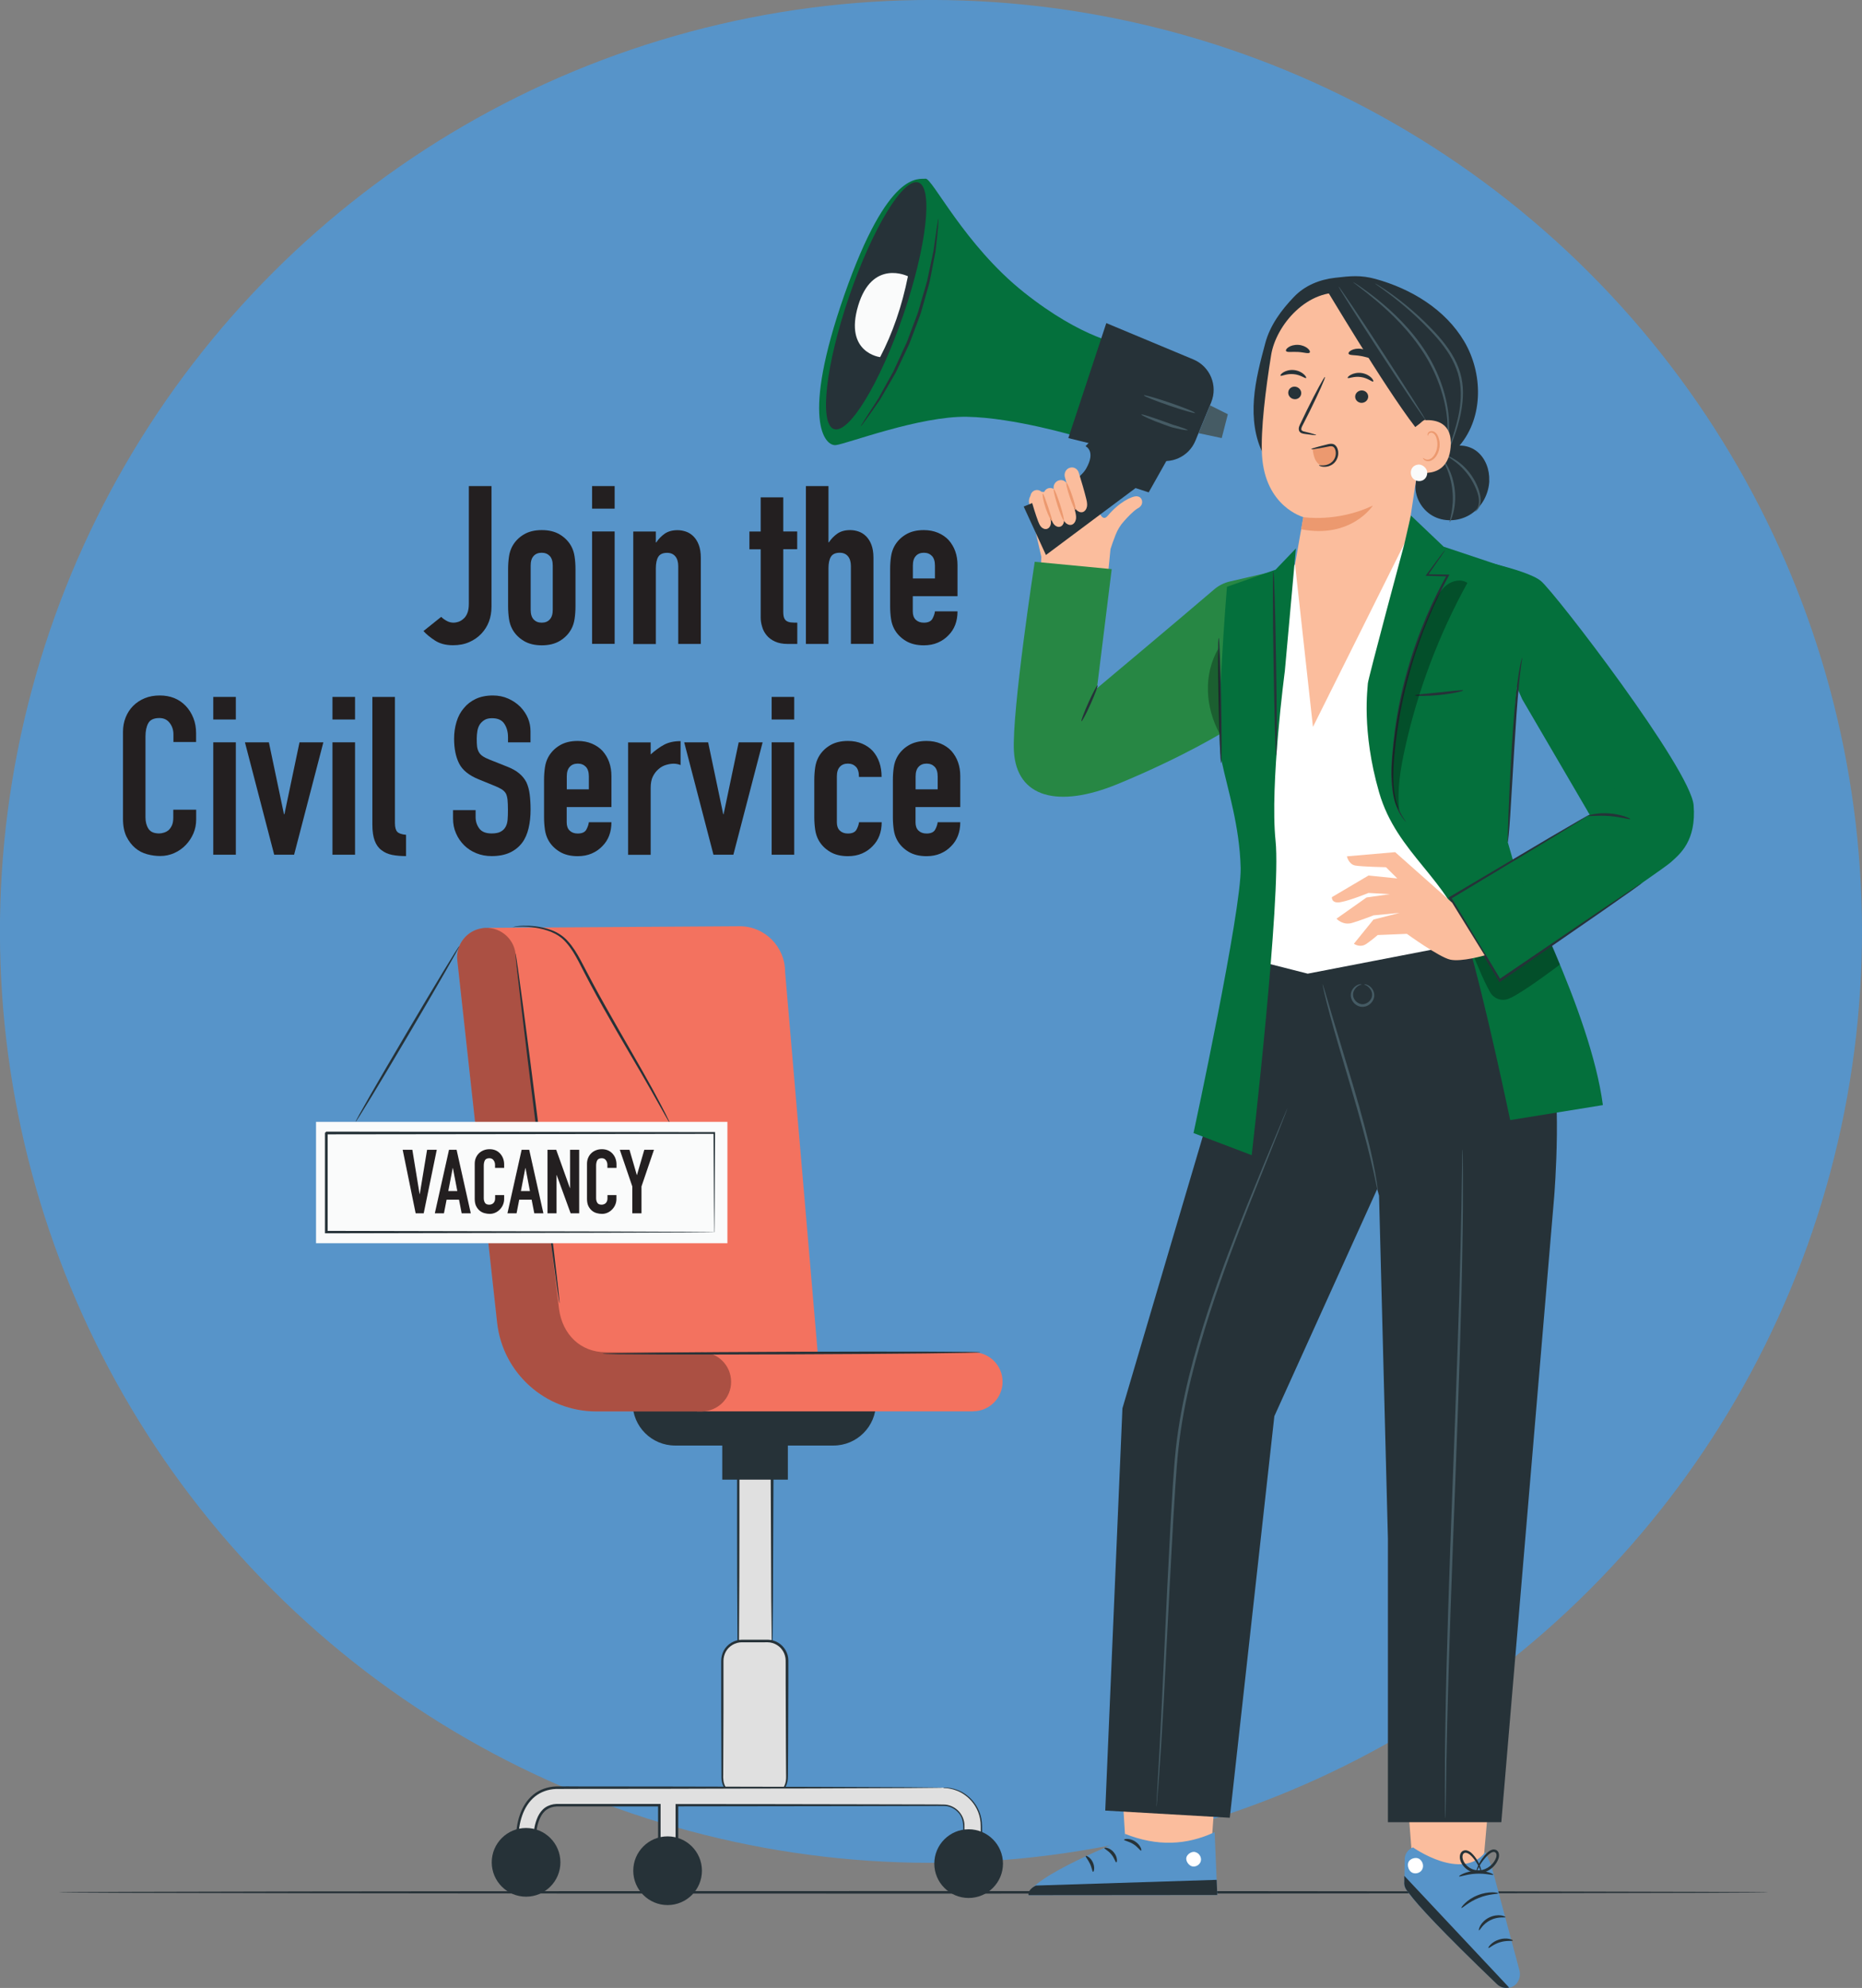 <?xml version="1.0" encoding="UTF-8"?>
<svg id="Layer_2" data-name="Layer 2" xmlns="http://www.w3.org/2000/svg" viewBox="0 0 231.02 246.54">
  <rect x="0" y="0" width="231.02" height="246.54" fill="#808080" stroke="none"/>
  <defs>
    <style>
      .cls-1 {
        opacity: .3;
      }

      .cls-2, .cls-3, .cls-4, .cls-5, .cls-6, .cls-7, .cls-8, .cls-9, .cls-10, .cls-11, .cls-12, .cls-13, .cls-14 {
        stroke-width: 0px;
      }

      .cls-3 {
        fill: #455b64;
      }

      .cls-4 {
        fill: #263238;
      }

      .cls-5 {
        fill: #278744;
      }

      .cls-6 {
        fill: #5794c9;
      }

      .cls-7 {
        fill: #231f20;
      }

      .cls-8 {
        fill: #e0e0e0;
      }

      .cls-9 {
        fill: #fbbd9d;
      }

      .cls-10 {
        fill: #f3725f;
      }

      .cls-11 {
        fill: #fff;
      }

      .cls-12 {
        fill: #ec996f;
      }

      .cls-13 {
        fill: #fafbfb;
      }

      .cls-14 {
        fill: #04703c;
      }
    </style>
  </defs>
  <g id="Layer_1-2" data-name="Layer 1">
    <circle class="cls-6" cx="115.51" cy="115.51" r="115.51" transform="translate(-47.85 115.51) rotate(-45)"/>
    <path class="cls-4" d="m219.42,234.68c0,.09-47.49.16-106.07.16s-106.08-.07-106.08-.16,47.48-.16,106.08-.16,106.07.07,106.07.16Z"/>
    <g>
      <g>
        <rect class="cls-8" x="91.58" y="182.62" width="4.2" height="22.12"/>
        <path class="cls-4" d="m95.78,204.74s-.01-.16-.02-.46c0-.32-.01-.74-.02-1.27-.01-1.13-.03-2.72-.05-4.68-.02-3.98-.04-9.48-.07-15.71l.16.16c-1.35,0-2.76,0-4.2,0,.32-.32.09-.08.16-.15h0v.86c0,.29,0,.58,0,.86,0,.57,0,1.14,0,1.7,0,1.12,0,2.22,0,3.3,0,2.15-.01,4.19-.01,6.08-.02,3.77-.04,6.97-.05,9.31l-.09-.09c1.3.02,2.34.04,3.08.05.34,0,.61.02.83.02.19,0,.29.01.3.02,0,0-.08.01-.26.02-.21,0-.47.01-.81.02-.75.01-1.8.03-3.13.05h-.09s0-.09,0-.09c-.01-2.34-.03-5.54-.05-9.31,0-1.9,0-3.94-.01-6.08,0-1.07,0-2.18,0-3.3,0-.56,0-1.13,0-1.7,0-.29,0-.57,0-.86v-.43s0-.22,0-.22v-.19h0v-.02c.07-.07-.16.15.16-.17,1.44,0,2.85,0,4.2,0h.16s0,.16,0,.16c-.03,6.28-.05,11.82-.07,15.83-.02,1.95-.03,3.52-.05,4.64,0,.52-.02.93-.02,1.24,0,.28-.01.42-.02.42Z"/>
      </g>
      <path class="cls-4" d="m103.4,179.27h-19.64c-2.91,0-5.27-2.36-5.27-5.27h30.19c0,2.91-2.36,5.27-5.27,5.27Z"/>
      <path class="cls-10" d="m120.73,175.03h-34.25v-7.33h34.25c2.02,0,3.66,1.64,3.66,3.66h0c0,2.02-1.64,3.66-3.66,3.66Z"/>
      <path class="cls-10" d="m59.87,115.11c-1.96.26-3.35,2.04-3.13,4l4.94,44.93c.7,6.26,6,11,12.3,11h13.06c2.03,0,3.67-1.64,3.67-3.67h0c0-2.03-1.64-3.67-3.67-3.67h-11.09c-3.15,0-5.82-2.34-6.24-5.46l-5.75-43.99c-.26-2-2.1-3.41-4.1-3.14h0Z"/>
      <path class="cls-10" d="m101.48,168.07l-37.23.52-3.63-53.52,31.16-.2c3.11,0,5.63,2.54,5.63,5.68l4.07,47.51Z"/>
      <g class="cls-1">
        <path class="cls-2" d="m59.87,115.11c-1.96.26-3.35,2.04-3.13,4l4.94,44.93c.7,6.26,6,11,12.3,11h13.06c2.03,0,3.67-1.64,3.67-3.67h0c0-2.03-1.64-3.67-3.67-3.67h-11.89c-3.15,0-5.37-2.23-5.79-5.36l-5.4-44.1c-.26-2-2.1-3.41-4.1-3.14h0Z"/>
      </g>
      <rect class="cls-4" x="89.61" y="179.27" width="8.14" height="4.23"/>
      <g>
        <rect class="cls-8" x="89.61" y="203.5" width="8.03" height="19.39" rx="2.43" ry="2.43"/>
        <path class="cls-4" d="m95.2,222.89s.18-.01.5-.09c.32-.08.8-.26,1.22-.73.21-.23.4-.53.51-.89.12-.36.11-.77.1-1.23,0-.92-.01-1.95-.02-3.09,0-2.3-.02-5.03-.03-8.05,0-.76,0-1.53,0-2.33,0-.4.02-.79-.09-1.15-.1-.37-.3-.7-.56-.98-.27-.27-.61-.48-.99-.59-.37-.12-.78-.09-1.21-.09-.85,0-1.71,0-2.59,0-.82,0-1.61.47-1.99,1.17-.19.35-.29.74-.29,1.14,0,.42,0,.83,0,1.25,0,1.65,0,3.24,0,4.75-.01,3.02-.02,5.75-.03,8.05-.03.58.02,1.09.27,1.54.23.44.59.77.98.98.39.21.8.28,1.18.28.39,0,.74,0,1.07.01.62.01,1.11.02,1.48.03.34.01.51.02.51.03s-.18.02-.51.03c-.37,0-.86.02-1.48.03-.32,0-.68,0-1.07.01-.39.02-.84-.05-1.27-.27-.42-.21-.81-.57-1.07-1.04-.13-.24-.22-.5-.27-.78-.05-.28-.04-.57-.04-.85,0-2.3-.02-5.03-.03-8.05,0-1.52,0-3.11,0-4.75,0-.41,0-.83,0-1.25,0-.44.11-.9.32-1.29.43-.8,1.33-1.34,2.27-1.34.87,0,1.74,0,2.59,0,.41,0,.87-.03,1.3.11.43.13.82.37,1.12.68.3.32.53.7.64,1.12.12.42.09.85.09,1.23,0,.79,0,1.57,0,2.33-.01,3.02-.02,5.75-.03,8.05,0,1.14-.02,2.18-.02,3.09,0,.45,0,.9-.14,1.28-.13.38-.34.69-.57.93-.46.48-.97.64-1.3.71-.34.06-.52.02-.52.02Z"/>
      </g>
      <g>
        <path class="cls-8" d="m117.05,221.69h-47.78c-1.4,0-2.56.47-3.44,1.39-1.77,1.85-1.66,4.89-1.66,5.02l2.17-.09c-.02-.62.12-2.45,1.06-3.42.46-.48,1.07-.71,1.86-.71h12.53v5.55h2.18v-5.55h33.06c1.4,0,2.54,1.14,2.54,2.54v1.64h2.18v-1.64c0-2.6-2.11-4.71-4.71-4.71Z"/>
        <path class="cls-4" d="m117.05,221.69s.2-.02.6.02c.39.04.98.16,1.67.51.67.37,1.45,1,1.98,2.01.26.5.46,1.09.52,1.75.05.66.02,1.33.03,2.06v.08s-.08,0-.08,0c-.68,0-1.41,0-2.18,0h-.08s0-.09,0-.09c-.06-1.06.25-2.36-.64-3.27-.4-.44-.98-.75-1.61-.79-.64-.02-1.33,0-2.01,0-2.77,0-5.81.01-9.08.02-6.55,0-14.04.02-22.17.03l.15-.15c0,1.75,0,3.63,0,5.55v.16s-.16,0-.16,0c-.68,0-1.43,0-2.18,0h-.16s0-.16,0-.16c0-1.76,0-3.64,0-5.55l.16.16c-2.27,0-4.68,0-7.12,0-1.89,0-3.77,0-5.62,0-.44.02-.87.14-1.23.39-.36.24-.62.6-.81,1-.38.79-.53,1.71-.52,2.58v.16s-.15,0-.15,0c-.73.03-1.45.06-2.17.09h-.16s0-.15,0-.15c-.01-1.04.13-2.06.47-3.03.33-.96.88-1.87,1.68-2.51.79-.65,1.8-.97,2.78-1.01.98-.02,1.92,0,2.87,0,3.78,0,7.4,0,10.83.01,6.86.01,12.97.03,18.07.04,5.09.02,9.16.04,11.98.05,1.39.01,2.48.02,3.22.03.36,0,.63.01.83.01.19,0,.28.01.28.01,0,0-.1,0-.28.01-.2,0-.48,0-.83.01-.75,0-1.83.02-3.22.03-2.82.01-6.89.03-11.98.05-5.1,0-11.21.02-18.07.04-3.43,0-7.06,0-10.83.01-.94,0-1.91,0-2.86.01-.94.04-1.87.35-2.61.95-.74.6-1.26,1.45-1.58,2.37-.32.92-.46,1.93-.45,2.91l-.16-.15c.72-.03,1.44-.06,2.17-.09l-.15.16c0-.93.15-1.86.55-2.73.21-.43.5-.84.91-1.12.41-.28.91-.42,1.39-.44,1.86,0,3.74,0,5.64,0,2.44,0,4.85,0,7.12,0h.16v.16c0,1.91,0,3.8,0,5.55l-.16-.16c.75,0,1.5,0,2.18,0l-.16.16c0-1.92,0-3.8,0-5.55v-.15s.15,0,.15,0c8.13,0,15.62.02,22.17.03,3.27,0,6.31.01,9.08.02.7,0,1.36,0,2.03.02.68.05,1.31.39,1.74.87.43.48.67,1.1.67,1.71,0,.58,0,1.15,0,1.7l-.09-.09c.77,0,1.5,0,2.18,0l-.08.08c0-.72.03-1.42-.01-2.05-.05-.63-.23-1.21-.48-1.7-.5-.99-1.26-1.62-1.91-1.99-.67-.36-1.25-.49-1.63-.54-.39-.05-.59-.05-.59-.06Z"/>
      </g>
      <path class="cls-4" d="m87.09,232c0,2.35-1.91,4.26-4.26,4.26s-4.26-1.91-4.26-4.26,1.91-4.26,4.26-4.26,4.26,1.91,4.26,4.26Z"/>
      <path class="cls-4" d="m69.53,230.96c0,2.35-1.91,4.26-4.26,4.26s-4.26-1.91-4.26-4.26,1.91-4.26,4.26-4.26,4.26,1.91,4.26,4.26Z"/>
      <path class="cls-4" d="m124.44,231.12c0,2.35-1.91,4.26-4.26,4.26s-4.26-1.91-4.26-4.26,1.91-4.26,4.26-4.26,4.26,1.91,4.26,4.26Z"/>
      <path class="cls-4" d="m121.65,167.71c0,.09-10.5.2-23.44.25-12.95.05-23.45.02-23.45-.07,0-.09,10.49-.2,23.45-.25,12.95-.05,23.44-.02,23.44.07Z"/>
      <path class="cls-4" d="m69.42,161.62c-.09.01-1.38-9.69-2.89-21.67-1.51-11.98-2.66-21.7-2.57-21.71.09-.01,1.38,9.69,2.89,21.67,1.51,11.98,2.66,21.7,2.57,21.71Z"/>
      <path class="cls-4" d="m63.58,115s.11-.04.33-.09c.22-.04.55-.09.97-.1.84-.02,2.09.02,3.54.54.71.26,1.47.72,2.06,1.4.61.67,1.11,1.49,1.58,2.37.92,1.77,1.94,3.69,3.07,5.69,2.25,4,4.37,7.58,5.81,10.22.72,1.32,1.28,2.4,1.66,3.15.17.35.31.64.42.87.09.2.14.31.13.31s-.07-.09-.19-.28c-.13-.22-.28-.5-.48-.84-.44-.77-1.03-1.82-1.75-3.1-1.48-2.62-3.63-6.17-5.89-10.18-1.13-2-2.15-3.94-3.05-5.71-.46-.87-.94-1.68-1.52-2.33-.56-.67-1.26-1.09-1.94-1.37-1.39-.53-2.62-.61-3.45-.63-.84,0-1.29.09-1.3.06Z"/>
      <path class="cls-4" d="m56.99,117.33c.08.04-2.74,4.96-6.3,10.98-3.55,6.02-6.5,10.86-6.57,10.82-.08-.04,2.74-4.96,6.3-10.98,3.55-6.02,6.49-10.86,6.57-10.82Z"/>
      <g>
        <rect class="cls-13" x="39.21" y="139.13" width="51.04" height="15.05"/>
        <path class="cls-4" d="m88.6,152.81s0-.08,0-.22c0-.15,0-.36,0-.63,0-.56-.01-1.37-.02-2.41-.01-2.11-.03-5.17-.05-9.03l.1.1c-10.88.01-28.41.04-48.14.06.07-.07-.16.16.16-.16h0v1.57c0,.52,0,1.05,0,1.57,0,1.04,0,2.07,0,3.1,0,2.05,0,4.07,0,6.05l-.16-.16c13.72.03,25.73.05,34.33.07,4.3.02,7.74.03,10.12.04,1.18,0,2.1.02,2.73.02.3,0,.54,0,.71.01.16,0,.25.01.25.01,0,0-.07,0-.23.01-.17,0-.4,0-.69.01-.63,0-1.53.01-2.7.02-2.38.01-5.81.03-10.09.04-8.63.02-20.68.04-34.44.07h-.16s0-.16,0-.16c0-1.98,0-4,0-6.05,0-1.03,0-2.06,0-3.1,0-.52,0-1.04,0-1.57v-.79s0-.39,0-.39v-.37h0v-.02h0c.32-.32.09-.09.16-.16,19.73.03,37.26.05,48.14.06h.1s0,.1,0,.1c-.02,3.89-.04,6.97-.05,9.09-.01,1.03-.02,1.84-.02,2.39,0,.26,0,.46-.01.61,0,.14,0,.2,0,.2Z"/>
        <g>
          <path class="cls-7" d="m54.19,142.59l-1.62,7.88h-1l-1.61-7.88h1.2l.9,5.5h.02l.91-5.5h1.2Z"/>
          <path class="cls-7" d="m53.95,150.47l1.76-7.88h.94l1.76,7.88h-1.13l-.33-1.69h-1.54l-.33,1.69h-1.13Zm2.79-2.76l-.55-2.86h-.02l-.55,2.86h1.13Z"/>
          <path class="cls-7" d="m62.55,148.22v.49c0,.24-.05.47-.14.69-.09.22-.22.41-.38.58-.16.17-.35.31-.57.41-.22.1-.45.15-.7.15-.21,0-.43-.03-.65-.09s-.42-.16-.6-.31c-.18-.15-.32-.34-.44-.57-.11-.23-.17-.53-.17-.89v-4.34c0-.26.04-.5.13-.72s.21-.41.38-.58c.16-.16.36-.29.58-.38s.47-.14.75-.14c.53,0,.96.17,1.29.52.16.17.29.37.38.6.09.23.14.49.14.76v.44h-1.13v-.38c0-.22-.06-.41-.19-.58s-.3-.24-.51-.24c-.28,0-.47.09-.56.26-.09.17-.14.39-.14.66v4.03c0,.23.05.42.15.58s.28.23.54.23c.07,0,.15-.01.24-.04s.17-.07.24-.13c.07-.06.12-.14.17-.24s.07-.23.07-.39v-.39h1.13Z"/>
          <path class="cls-7" d="m62.96,150.47l1.76-7.88h.94l1.76,7.88h-1.13l-.33-1.69h-1.54l-.33,1.69h-1.13Zm2.79-2.76l-.55-2.86h-.02l-.55,2.86h1.13Z"/>
          <path class="cls-7" d="m67.93,150.47v-7.88h1.08l1.7,4.75h.02v-4.75h1.13v7.88h-1.06l-1.73-4.74h-.02v4.74h-1.13Z"/>
          <path class="cls-7" d="m76.48,148.22v.49c0,.24-.05.47-.14.69-.09.22-.22.41-.38.58-.16.17-.35.31-.57.41-.22.1-.45.15-.7.15-.21,0-.43-.03-.65-.09-.22-.06-.42-.16-.6-.31s-.32-.34-.44-.57c-.11-.23-.17-.53-.17-.89v-4.34c0-.26.04-.5.13-.72.09-.22.21-.41.38-.58s.36-.29.58-.38.47-.14.75-.14c.53,0,.96.17,1.3.52.16.17.29.37.38.6.09.23.14.49.14.76v.44h-1.13v-.38c0-.22-.06-.41-.19-.58s-.29-.24-.51-.24c-.28,0-.47.09-.56.26-.09.17-.14.39-.14.66v4.03c0,.23.05.42.15.58s.28.23.54.23c.07,0,.15-.01.24-.04s.17-.07.24-.13c.07-.06.12-.14.17-.24s.07-.23.07-.39v-.39h1.13Z"/>
          <path class="cls-7" d="m78.45,150.47v-3.33l-1.55-4.55h1.2l.91,3.13h.02l.91-3.13h1.2l-1.55,4.55v3.33h-1.13Z"/>
        </g>
      </g>
    </g>
    <g>
      <g>
        <path class="cls-3" d="m148.95,49.17c-.04.09-1.35-.32-2.93-.92-1.58-.6-2.84-1.17-2.8-1.26.04-.09,1.35.32,2.93.92,1.58.6,2.84,1.17,2.8,1.26Z"/>
        <path class="cls-9" d="m141.1,61.55c-.64-.07-2.27.75-3.64,2.39-.02.03-.05.05-.07.07-.97,1.1-1.58-2.27-1.65-3.52-.04-.81-.87-1.36-1.68-1.12l-4.28,1.65-1.21-.04c-.63.18-1.01.79-.89,1.41l1.52,6.68-.08,1.79,8.22,1.7.44-4.46c.16-.51.37-1.11.64-1.79.24-.61.59-1.19,1.04-1.68.46-.52,1.09-1.18,1.61-1.53.05-.03.1-.06.14-.08.1-.05.18-.11.25-.19.45-.42.27-1.2-.35-1.27Z"/>
        <path class="cls-14" d="m139.3,42.72s-4.91-.61-12.28-6.48c-7.37-5.87-11.37-14.2-12.19-14.08-.82.12-4.6-1.22-10.06,14.38-5.46,15.6-2.43,18.82-1.06,18.66,1.37-.16,10.41-3.62,16.27-3.51,5.86.11,13.6,2.43,13.6,2.43l5.72-11.41Z"/>
        <path class="cls-4" d="m150.27,49.91l-1.35,3.27-.6,1.47c-.83,2.01-3.08,3.02-5.13,2.3l-10.64-2.62,4.71-14.26,10.81,4.51c2.07.87,3.06,3.25,2.2,5.32Z"/>
        <path class="cls-4" d="m146.08,54.74l-3.56,6.32-1.63-.53-11.12,8.3-2.76-6.01s6.47-2.47,7.74-4.69c1.27-2.22-.07-2.79-.07-2.79l3.13-3.28,8.27,2.67Z"/>
        <path class="cls-4" d="m105.35,36.77c-2.9,8.44-3.74,15.81-1.88,16.44,1.86.64,5.71-5.69,8.6-14.14,2.89-8.44,3.74-15.81,1.88-16.44-1.86-.64-5.71,5.69-8.6,14.14Z"/>
        <polygon class="cls-3" points="151.58 54.33 148.71 53.72 150.13 50.27 152.34 51.37 151.58 54.33"/>
        <path class="cls-3" d="m148.27,51.21c-.03.09-1.48-.32-3.23-.92-1.75-.6-3.14-1.16-3.11-1.26.03-.09,1.48.32,3.23.92,1.75.6,3.14,1.16,3.11,1.26Z"/>
        <path class="cls-3" d="m147.38,53.36s-.35,0-.89-.11c-.27-.06-.59-.13-.95-.22-.36-.09-.73-.24-1.13-.38-1.59-.56-2.83-1.15-2.8-1.24.04-.1,1.33.34,2.91.9.4.14.77.29,1.11.4.35.1.66.2.92.29.52.17.84.31.83.36Z"/>
        <path class="cls-13" d="m112.64,34.26s-4.42-2.2-6.17,3.66c-1.75,5.86,2.73,6.37,2.73,6.37,1.54-2.96,2.7-6.29,3.45-10.03Z"/>
        <path class="cls-4" d="m116.44,27.12s0,.39-.06,1.09c-.07.7-.16,1.72-.31,2.97-.12.62-.25,1.3-.39,2.03-.07.36-.15.74-.22,1.13-.04.19-.08.39-.12.59-.04.2-.11.4-.16.6-.23.8-.47,1.65-.71,2.52-.06.22-.13.44-.19.66-.06.22-.16.44-.23.66-.16.44-.33.89-.5,1.34-.17.45-.34.9-.5,1.34-.09.22-.16.44-.26.65-.1.21-.2.42-.29.62-.39.82-.76,1.62-1.12,2.37-.09.19-.17.38-.27.56-.1.18-.2.35-.3.52-.2.34-.39.68-.58,1-.37.64-.72,1.24-1.04,1.79-.71,1.04-1.31,1.87-1.72,2.44-.41.57-.65.88-.67.87-.02-.01.18-.35.56-.94.39-.61.94-1.46,1.62-2.51.3-.55.64-1.15.99-1.8.18-.32.36-.66.56-1,.1-.17.19-.35.29-.52.09-.18.17-.37.26-.56.35-.75.71-1.55,1.09-2.37.1-.21.19-.41.29-.62.1-.21.17-.43.25-.65.16-.44.33-.88.5-1.33.17-.45.33-.89.5-1.33.08-.22.17-.43.23-.65.06-.22.13-.44.19-.66.25-.87.5-1.7.73-2.5.06-.2.12-.39.17-.59.04-.2.08-.39.12-.59.08-.38.16-.76.24-1.12.15-.72.3-1.39.43-2.01.18-1.23.32-2.23.42-2.95.11-.7.18-1.08.2-1.08Z"/>
        <path class="cls-9" d="m132.7,58.02c-.46.16-.71.67-.58,1.15.26.92.67,2.38,1,3.26.1.29.22.58.42.8.2.22.51.36.79.28.3-.09.49-.41.54-.73.04-.32-.03-.64-.11-.96-.21-.86-.59-2.16-.92-3.21-.15-.49-.66-.76-1.13-.59h0Z"/>
        <path class="cls-9" d="m131.33,59.59c-.46.16-.71.67-.58,1.15.26.92.67,2.38,1,3.26.1.29.22.58.42.8.2.22.51.36.79.28.3-.09.49-.41.54-.73.04-.32-.03-.64-.11-.96-.21-.86-.59-2.16-.92-3.21-.15-.49-.66-.76-1.13-.59h0Z"/>
        <path class="cls-9" d="m130.04,60.56c-.41.14-.64.58-.52,1,.23.8.61,2.06.91,2.83.1.25.2.5.38.69.18.19.46.32.72.24.27-.08.44-.35.48-.63.04-.28-.03-.56-.1-.83-.19-.75-.54-1.87-.84-2.78-.14-.43-.6-.66-1.03-.52h0Z"/>
        <path class="cls-9" d="m128.41,60.81c-.42.14-.65.58-.52,1,.23.81.62,2.07.91,2.84.1.25.2.5.38.7.18.19.46.32.72.24.27-.08.44-.35.48-.63.04-.28-.03-.56-.1-.83-.2-.75-.54-1.88-.85-2.8-.14-.43-.6-.66-1.03-.52h0Z"/>
        <path class="cls-12" d="m133.45,63.26c-.09.03-.42-.7-.73-1.64-.32-.94-.5-1.72-.41-1.75.09-.03.42.7.73,1.64.32.94.5,1.72.41,1.75Z"/>
        <path class="cls-12" d="m131.98,64.54c-.09.03-.44-.82-.78-1.89-.34-1.07-.54-1.96-.46-1.99.09-.03.43.81.78,1.89.34,1.07.54,1.96.46,1.99Z"/>
        <path class="cls-12" d="m130.53,64.63c-.08.04-.48-.68-.8-1.63-.32-.95-.44-1.76-.35-1.78.09-.02.35.74.67,1.68.31.94.57,1.7.48,1.74Z"/>
      </g>
      <g>
        <path class="cls-4" d="m181.66,42.33c-2.34-3.95-6.56-6.51-10.98-7.73-1.86-.51-3.12-.37-5.04-.15-1.92.22-3.73.95-5.07,2.34-1.59,1.65-3,3.56-3.59,5.78-.61,2.28-1.22,4.57-1.4,6.92-.18,2.35.09,4.79,1.18,6.88l5.75,1.93c3.25.61,6.54,1.22,9.83.96,3.29-.26,6.64-1.5,8.77-4.03,2.96-3.51,2.89-8.95.55-12.9Z"/>
        <path class="cls-4" d="m184.77,59.64c.06-1.36-.44-2.77-1.49-3.63-1.05-.86-2.68-1.03-3.78-.25l-1.1.97c-1.55.4-2.72,1.91-2.78,3.51-.06,1.6.93,3.17,2.38,3.86,1.44.69,3.25.51,4.57-.39,1.32-.9,2.14-2.47,2.21-4.07Z"/>
        <path class="cls-3" d="m182.99,63.45s.43-.34.5-1.13c.07-.76-.33-1.84-.95-2.86-.63-1.03-1.44-1.79-2.08-2.26-.64-.48-1.09-.69-1.07-.73.01-.03.5.11,1.19.56.69.43,1.56,1.2,2.21,2.28.33.53.57,1.08.73,1.6.16.52.24,1.02.17,1.44-.06.42-.25.73-.41.9-.16.17-.29.22-.3.21Z"/>
        <path class="cls-3" d="m179.87,64.76c-.1-.02.58-1.75.33-3.94-.21-2.2-1.23-3.75-1.14-3.79.03-.02.32.34.65,1,.33.66.67,1.64.79,2.76.12,1.13-.01,2.15-.2,2.86-.19.71-.4,1.12-.43,1.11Z"/>
        <g>
          <path class="cls-9" d="m160.56,70.62c.36-2.07,1.15-6.5,1.15-6.49,0,0-4.74-1.27-5.13-7.65-.19-3.17.46-8.28,1.13-12.44.6-3.75,4.58-8.37,9.21-7.68l2.09.07,7.4,4.33c1.13.23,1.89,1.29,1.76,2.43l-4.06,26.79-11.47,22.45-2.59-15.93.51-5.9Z"/>
          <g>
            <path class="cls-4" d="m159.84,48.61c-.06.42.26.82.7.89.44.07.84-.22.9-.65.06-.42-.26-.82-.7-.89-.44-.07-.85.22-.9.65Z"/>
            <path class="cls-4" d="m158.88,46.59c.09.11.74-.28,1.61-.19.87.07,1.46.58,1.56.48.05-.04-.03-.24-.29-.47-.25-.23-.7-.47-1.24-.52-.54-.05-1.01.11-1.29.28-.29.18-.4.36-.35.41Z"/>
            <path class="cls-4" d="m163.29,53.93s-.52-.19-1.38-.39c-.22-.04-.42-.11-.45-.26-.04-.17.08-.39.21-.64.26-.52.53-1.06.82-1.62,1.14-2.31,1.99-4.22,1.9-4.27-.09-.05-1.09,1.79-2.24,4.11-.28.57-.54,1.11-.79,1.64-.11.24-.28.52-.2.86.04.17.19.31.33.36.14.06.26.07.37.09.87.13,1.42.19,1.43.14Z"/>
            <path class="cls-12" d="m161.7,64.13s4.2.68,8.63-1.43c0,0-2.66,4.14-8.89,2.94l.26-1.51Z"/>
            <path class="cls-4" d="m159.56,43.53c.13.21.75.07,1.47.12.72.03,1.31.26,1.47.07.07-.09,0-.3-.25-.51-.24-.21-.67-.41-1.16-.44-.5-.03-.94.1-1.21.28-.27.18-.38.37-.32.48Z"/>
            <path class="cls-4" d="m169.75,49.25c-.04.43-.44.74-.88.71-.44-.04-.77-.41-.73-.83.04-.43.44-.74.88-.71.45.04.77.41.73.84Z"/>
            <path class="cls-4" d="m170.36,47.31c-.11.09-.66-.44-1.52-.55-.86-.13-1.55.23-1.63.11-.04-.05.09-.23.39-.39.3-.16.79-.3,1.33-.22.54.08.96.33,1.2.57.24.24.3.44.25.48Z"/>
            <path class="cls-4" d="m170.23,44.35c-.18.18-.75-.11-1.46-.21-.71-.13-1.34-.05-1.45-.27-.05-.11.07-.29.36-.44.29-.15.74-.24,1.23-.16.49.08.89.32,1.11.55.23.24.28.45.2.54Z"/>
          </g>
        </g>
        <path class="cls-4" d="m176.84,52.01l-1.25.95c-3.98-5.17-11.38-17.73-10.98-16.98,0,0,3.39-.83,6.77.29,3.37,1.12,9.68,3.85,8.96,7.93-.72,4.07-3.5,7.81-3.5,7.81Z"/>
        <path class="cls-3" d="m179.41,56.01s.04-.36.11-.99c.07-.64.12-1.57.05-2.71-.13-2.28-.97-5.41-2.83-8.37-1.87-2.96-4.21-5.15-5.96-6.63-.88-.74-1.61-1.31-2.12-1.7-.51-.39-.79-.61-.78-.63,0,0,.08.04.23.13.14.09.35.22.62.41.53.36,1.29.91,2.19,1.63,1.79,1.44,4.18,3.63,6.07,6.63,1.89,3,2.71,6.2,2.79,8.51.05,1.16-.03,2.1-.14,2.73-.04.32-.11.56-.15.73-.04.17-.06.25-.07.25Z"/>
        <path class="cls-3" d="m170.59,35.15s.09.03.24.12c.15.09.37.22.64.4.55.35,1.33.89,2.26,1.61.93.72,1.99,1.62,3.1,2.7,1.1,1.09,2.3,2.32,3.25,3.86.48.77.85,1.58,1.09,2.4.24.82.34,1.65.34,2.43,0,1.57-.31,2.95-.63,4.08-.33,1.13-.68,2.01-.92,2.62-.12.3-.22.54-.3.69-.07.16-.11.24-.12.23-.02,0,.1-.35.31-.97.21-.62.53-1.51.83-2.63.3-1.12.59-2.49.56-4.02-.01-.76-.12-1.56-.35-2.36-.24-.79-.6-1.58-1.06-2.33-.93-1.5-2.11-2.73-3.19-3.82-1.09-1.09-2.14-2-3.04-2.73-.9-.74-1.67-1.29-2.2-1.68-.53-.38-.83-.59-.81-.61Z"/>
        <path class="cls-3" d="m176.9,52.12s-.18-.21-.47-.62c-.32-.46-.72-1.05-1.2-1.75-1-1.49-2.37-3.55-3.86-5.84-1.49-2.29-2.83-4.38-3.79-5.89-.45-.72-.83-1.33-1.12-1.8-.26-.43-.39-.67-.38-.68.02-.01.18.21.47.62.31.46.72,1.05,1.2,1.75,1,1.49,2.37,3.55,3.86,5.85,1.49,2.29,2.83,4.38,3.79,5.89.45.72.83,1.33,1.12,1.8.26.43.39.67.38.68Z"/>
        <g>
          <path class="cls-9" d="m175.64,53.66c.05-.47.69-1.52,1.16-1.55,1.25-.07,3.47.24,3.18,3.38-.39,4.29-4.61,3.01-4.61,2.89,0-.1.1-3.11.26-4.72Z"/>
          <path class="cls-12" d="m176.57,56.78s.07.06.19.13c.12.07.33.13.56.06.47-.13.91-.81,1-1.58.05-.39,0-.77-.11-1.09-.1-.33-.29-.56-.51-.62-.22-.07-.4.05-.46.16-.07.11-.05.2-.07.21-.01,0-.09-.08-.04-.25.03-.08.08-.18.19-.25.11-.07.27-.1.42-.07.33.05.6.38.72.74.14.35.2.78.15,1.22-.11.86-.62,1.63-1.26,1.75-.31.05-.55-.06-.67-.18-.12-.12-.14-.22-.12-.22Z"/>
        </g>
      </g>
      <g>
        <path class="cls-9" d="m185.71,212.37c-.09.68-1.75,19.54-1.75,19.54h-8.64l-1.51-19.46,11.91-.08Z"/>
        <g>
          <path class="cls-6" d="m175.3,229.1s6.07,4.31,9,.58l.77,1.81,3.45,12.87c.22.83-.17,1.75-.97,2.07-.62.24-1.3.11-1.77-.34-2.5-2.37-11.63-11.15-11.54-12.34l.04-3.16c0-.66.41-1.24,1.02-1.48h0Z"/>
          <path class="cls-4" d="m187.25,246.5l-13.02-13.87v.69c-.06.75.26,1.04.62,1.52,1.05,1.42,3.97,4.6,10.88,11.23.4.39.97.55,1.52.42h0Z"/>
          <path class="cls-11" d="m176.14,230.58c.41.28.55.9.28,1.32-.26.42-.89.56-1.3.29-.41-.27-.6-1.01-.29-1.4.31-.39,1.05-.52,1.39-.15"/>
          <path class="cls-4" d="m183.5,239.4c.09.04.46-.81,1.42-1.27.95-.49,1.85-.27,1.87-.37.01-.04-.19-.17-.57-.22-.38-.05-.93,0-1.46.26-.53.26-.91.67-1.09,1-.19.34-.21.58-.17.59Z"/>
          <path class="cls-4" d="m184.67,241.58c.08.07.6-.46,1.44-.71.84-.26,1.56-.11,1.59-.21.05-.08-.74-.43-1.69-.13-.96.28-1.42,1.01-1.34,1.05Z"/>
          <path class="cls-4" d="m181.33,236.61c.08.08.87-.74,2.15-1.24,1.27-.52,2.41-.46,2.41-.57.03-.09-1.19-.31-2.55.24-1.37.53-2.1,1.53-2.02,1.57Z"/>
          <path class="cls-4" d="m181.04,232.7c.04.1.94-.28,2.11-.33,1.17-.06,2.1.23,2.13.13.04-.08-.89-.55-2.15-.49-1.26.05-2.15.61-2.1.69Z"/>
          <path class="cls-4" d="m183.82,232.33s.02-.23-.09-.61c-.11-.38-.33-.93-.78-1.5-.23-.27-.48-.61-.97-.74-.24-.06-.57.04-.72.29-.15.24-.16.52-.12.77.21,1.01,1.26,1.83,2.43,1.76,1.17-.09,2.09-.94,2.38-1.9.06-.25.07-.54-.1-.78-.17-.25-.52-.3-.74-.22-.46.16-.71.49-.95.75-.47.55-.72,1.08-.86,1.45-.14.37-.16.59-.14.6.06.03.26-.86,1.19-1.88.24-.24.51-.53.85-.63.16-.05.32,0,.4.12.09.12.09.33.04.52-.25.79-1.09,1.57-2.08,1.62-.99.07-1.91-.65-2.09-1.47-.04-.2-.02-.4.06-.54.08-.13.23-.2.39-.16.34.07.61.36.83.61.89,1.05,1,1.97,1.06,1.94Z"/>
        </g>
      </g>
      <g>
        <polygon class="cls-9" points="138.26 206.23 139.75 230.31 150.21 230.23 151.98 205.22 138.26 206.23"/>
        <path class="cls-6" d="m139.56,227.4v.7s-11.82,4.69-11.96,6.93l23.43-.02-.33-7.79c-3.48,1.62-7.13,1.8-11.14.2Z"/>
        <path class="cls-11" d="m148.33,229.7c.45.12.77.63.66,1.09-.1.46-.62.78-1.08.67-.46-.12-.85-.72-.7-1.16.16-.44.78-.79,1.2-.57"/>
        <path class="cls-4" d="m151.03,235l-.08-1.87-22.42.71s-1.04.45-.92,1.19l23.43-.02Z"/>
        <path class="cls-4" d="m139.47,228.17c0,.11.58.17,1.14.53.57.35.86.85.97.8.11-.02-.07-.71-.76-1.14-.69-.44-1.38-.3-1.35-.2Z"/>
        <path class="cls-4" d="m137.02,229.18c-.03.11.47.3.86.79.4.47.5.99.62.99.11.02.19-.65-.31-1.24-.49-.6-1.16-.64-1.16-.53Z"/>
        <path class="cls-4" d="m135.62,232.13c.1.02.26-.55-.03-1.17-.29-.63-.83-.87-.88-.78-.06.09.28.43.52.95.25.51.28.99.39,1.01Z"/>
      </g>
      <g>
        <path class="cls-4" d="m151.98,131.72c-.31.9-12.72,42.94-12.72,42.94l-2.13,49.88,15.45.89,5.53-49.8,14.11-31.15-6.2-25.34h-12.62l-1.41,12.58Z"/>
        <path class="cls-4" d="m162.97,119.15c.22.6,8.13,29.13,8.13,29.13l1.1,42.52v35.18h14.07l6.56-77.59s1.16-14.08-.82-18.85c-1.98-4.77-10-13.07-10-13.07l-19.04,2.67Z"/>
        <path class="cls-3" d="m164.1,122.06s.13.35.32.99c.2.7.47,1.61.8,2.73.71,2.35,1.65,5.49,2.7,8.97,1.04,3.51,1.89,6.72,2.38,9.07.25,1.17.42,2.13.52,2.8.1.66.14,1.03.12,1.04-.02,0-.11-.36-.24-1.01-.13-.66-.34-1.6-.62-2.77-.55-2.33-1.43-5.52-2.47-9.03-1.04-3.51-1.99-6.68-2.61-9-.31-1.16-.55-2.1-.7-2.76-.15-.65-.22-1.02-.2-1.02Z"/>
        <path class="cls-3" d="m168.96,122.06c.02.05-.49.07-.88.63-.18.27-.29.68-.12,1.08.16.39.57.74,1.04.77.48.02.92-.3,1.11-.67.21-.38.14-.79-.02-1.08-.34-.6-.85-.66-.82-.71,0-.02.12-.03.32.04.2.07.48.23.69.56.21.31.34.84.09,1.33-.22.47-.75.88-1.39.86-.64-.04-1.12-.49-1.3-.98-.2-.51-.03-1.02.21-1.31.24-.31.54-.45.74-.5.21-.05.32-.02.32,0Z"/>
        <path class="cls-3" d="m181.46,142.55s.01.07.02.21c0,.16,0,.37.01.63,0,.57.01,1.38.02,2.42.01,2.1,0,5.14-.07,8.89-.11,7.5-.45,17.87-.89,29.31-.44,11.45-.81,21.81-.98,29.31-.09,3.75-.15,6.79-.17,8.88-.02,1.03-.03,1.84-.04,2.42,0,.26-.01.47-.02.63,0,.14-.01.21-.02.21s-.01-.07-.02-.21c0-.16,0-.37-.01-.63,0-.57-.01-1.38-.02-2.42-.01-2.1,0-5.14.07-8.89.11-7.5.45-17.87.89-29.31.44-11.44.81-21.8.98-29.3.09-3.75.15-6.79.17-8.88.02-1.03.03-1.84.04-2.42,0-.26.01-.47.02-.63,0-.14.01-.21.02-.21Z"/>
        <path class="cls-3" d="m159.74,137.42s-.02.08-.07.22c-.06.16-.14.37-.24.63-.22.57-.54,1.38-.95,2.42-.84,2.11-2.05,5.13-3.54,8.86-1.47,3.75-3.2,8.23-4.84,13.29-1.62,5.06-3.22,10.73-3.89,16.82-.32,3.05-.46,6.05-.65,8.94-.16,2.89-.31,5.69-.45,8.35-.27,5.32-.52,10.11-.73,14.14-.22,4.02-.43,7.28-.6,9.53-.09,1.11-.16,1.98-.21,2.59-.03.28-.05.5-.06.67-.02.15-.03.23-.03.23,0,0,0-.08,0-.23,0-.17.02-.39.03-.67.04-.61.09-1.48.15-2.59.13-2.25.31-5.51.5-9.53.19-4.03.41-8.82.66-14.14.14-2.66.28-5.45.43-8.35.18-2.9.32-5.89.64-8.96.68-6.14,2.29-11.82,3.93-16.88,1.65-5.07,3.41-9.54,4.91-13.28,1.51-3.74,2.77-6.75,3.64-8.83.43-1.03.77-1.83,1-2.39.11-.26.2-.47.27-.62.06-.14.1-.21.1-.21Z"/>
      </g>
      <path class="cls-14" d="m180.97,68.95s8.37,1.56,10.21,3.1c1.8,1.5,18.61,23.4,18.95,27.82.35,4.42-1.69,6.04-2.85,7.08s-21.2,14.65-21.2,14.65l-6.16-10.23,17.31-10.34-8.36-14.3-7.91-17.78Z"/>
      <path class="cls-14" d="m202.83,97.11c.02.1-1.66.09-3.32,1.15-1.69,1.03-2.41,2.55-2.49,2.49-.03-.01.09-.41.46-.97.36-.55,1-1.25,1.86-1.79.87-.54,1.77-.81,2.43-.89.66-.09,1.07-.03,1.07.01Z"/>
      <g>
        <path class="cls-11" d="m160.68,70.01l2.22,20.14,11.33-22.71,7.3,7.42s4.49,26.52,4.55,26.71c.06.19-3.07,15.17-3.07,15.17l-20.76,4.01-6.33-1.61-1-23.59-.44-18.07,6.2-7.48Z"/>
        <path class="cls-5" d="m157.99,70.86l-5.39,1.25c-.72.17-1.39.5-1.95.98-4.6,3.94-14.55,12.27-14.55,12.27l1.83-14.78-9.55-.91s-2.87,18.63-2.58,23.53c.35,5.69,5.45,7.09,12.88,4.03,8.23-3.39,13.28-6.55,13.28-6.55l6.02-19.82Z"/>
        <path class="cls-14" d="m188.05,86.78l-.98,17.66.99,3.44s9.3,17.55,10.81,29.17l-11.5,1.86s-3.14-14.99-5.35-22.43c-2.21-7.44-8.72-10.57-10.92-18.24-2.21-7.67-1.39-13.01-1.39-13.48s4.53-17.31,4.53-17.31l.81-3.52,4.07,3.87,10.46,3.49-1.52,15.51Z"/>
        <g class="cls-1">
          <path class="cls-2" d="m193.54,119.62s-3.96,3.02-5.96,4.06c-.12.06-.28.13-.46.2-.85.32-1.81-.05-2.25-.85-.24-.45-.5-.92-.66-1.28-.43-.91-.88-2.01-1.29-2.96l1.29-.32,1.88,3.11,5.41-3.71,1.03-.71,1.02,2.45Z"/>
        </g>
        <path class="cls-14" d="m160.78,68.02l-2.52,2.63-6.03,2.12s-1.48,17.8-.67,21.57c.77,3.64,2.24,8.07,2.37,13.3.12,5.23-5.85,32.88-5.85,32.88l7.22,2.74s3.69-32.01,2.96-38.98c-.72-6.97,1.15-21.05,1.15-21.05l1.37-15.21Z"/>
        <path class="cls-4" d="m174.46,101.95s-.1-.09-.27-.29c-.16-.2-.38-.51-.62-.95-.46-.87-.87-2.27-.93-4.02-.07-1.76.13-3.83.42-6.12.31-2.29.8-4.79,1.53-7.35,1.34-4.81,3.26-8.96,4.92-11.91l.1.18c-.95-.03-1.8-.06-2.56-.08h-.18s.11-.15.11-.15c.7-.95,1.27-1.7,1.68-2.26.18-.24.33-.43.46-.59.11-.13.16-.2.17-.19,0,0-.04.08-.13.22-.11.17-.25.37-.42.62-.39.57-.93,1.34-1.61,2.31l-.07-.15c.76.01,1.61.02,2.56.04h.2s-.09.18-.09.18c-1.61,2.96-3.49,7.1-4.82,11.88-.73,2.55-1.22,5.03-1.55,7.3-.31,2.27-.53,4.34-.49,6.07.03,1.73.4,3.11.82,3.98.42.87.8,1.27.77,1.29Z"/>
        <path class="cls-4" d="m181.53,85.63c.02.08-1.3.4-2.96.56-1.66.17-3.01.13-3.01.04,0-.09,1.34-.19,2.98-.36,1.64-.16,2.98-.34,2.99-.25Z"/>
        <path class="cls-4" d="m188.87,81.54s-.03.32-.13.89c-.08.57-.18,1.41-.28,2.44-.2,2.07-.4,4.93-.59,8.1-.19,3.14-.36,5.98-.49,8.11-.07,1.04-.13,1.88-.19,2.46-.06.58-.1.9-.12.9-.02,0-.02-.32,0-.91.02-.64.05-1.47.08-2.46.08-2.08.21-4.95.4-8.12.19-3.17.43-6.04.69-8.1.13-1.03.27-1.87.38-2.44.13-.57.23-.88.25-.87Z"/>
        <path class="cls-4" d="m202.26,101.58c-.03.09-1.16-.27-2.61-.38-1.44-.11-2.62.08-2.63-.02-.02-.08,1.16-.42,2.66-.3,1.5.11,2.62.62,2.58.69Z"/>
        <path class="cls-4" d="m136.17,85c.08.04-.3,1.06-.85,2.29-.55,1.23-1.06,2.19-1.14,2.16-.08-.04.3-1.06.85-2.29.55-1.23,1.06-2.19,1.14-2.16Z"/>
        <path class="cls-4" d="m151.2,79.11c.09,0,.23,3.47.31,7.76.08,4.29.08,7.76-.01,7.76-.09,0-.23-3.47-.31-7.76-.08-4.28-.08-7.76.01-7.76Z"/>
        <path class="cls-4" d="m158.35,93.69s-.05-.32-.08-.89c-.02-.64-.05-1.46-.09-2.44-.06-2.06-.12-4.92-.17-8.07-.05-3.15-.08-6.01-.08-8.07,0-.99,0-1.81.01-2.45,0-.58.03-.9.05-.9.02,0,.05.32.08.9.02.64.05,1.46.09,2.45.06,2.06.12,4.92.17,8.07.05,3.15.08,6,.08,8.07,0,.99,0,1.81-.01,2.45-.01.58-.03.9-.05.9Z"/>
        <path class="cls-4" d="m203.75,109.48s-.11.1-.33.26c-.25.18-.57.41-.98.71-.89.62-2.14,1.5-3.68,2.58-3.17,2.19-7.57,5.23-12.58,8.69l-.14.09-.09-.14c-.89-1.48-1.81-3.01-2.76-4.57-1.18-1.96-2.32-3.87-3.4-5.65l-.08-.13.13-.08c4.98-2.95,9.31-5.51,12.42-7.36,1.53-.89,2.76-1.61,3.64-2.12.41-.23.74-.42.98-.56.22-.12.34-.18.35-.18,0,0-.11.08-.32.22-.24.15-.56.35-.96.6-.86.53-2.08,1.27-3.59,2.2-3.1,1.87-7.41,4.46-12.37,7.45l.05-.21c1.08,1.78,2.22,3.69,3.41,5.65.94,1.57,1.86,3.1,2.75,4.58l-.22-.05c5.04-3.43,9.46-6.43,12.65-8.6,1.57-1.05,2.84-1.9,3.74-2.5.42-.28.76-.5,1.01-.66.23-.15.36-.22.36-.21Z"/>
        <g class="cls-1">
          <path class="cls-2" d="m173.61,100.63c-.3-2.62.14-5.27.71-7.84,1.58-7.16,4.2-14.09,7.74-20.5-.78-.53-1.88-.29-2.61.3s-1.17,1.46-1.56,2.31c-2.68,5.77-4.45,12-5.06,18.33-.14,1.48-.21,2.42-.09,3.71.12,1.28.12,2.63.92,3.65"/>
        </g>
        <g class="cls-1">
          <path class="cls-2" d="m151.18,80.39c-1.91,3.32-1.65,7.3.17,10.66,0-3.7,0-6.9-.22-10.61"/>
        </g>
      </g>
      <path class="cls-12" d="m166.01,55.83c-.05-.22-.15-.44-.35-.53-.12-.06-.26-.06-.4-.06-.8.01-1.59.13-2.36.34l-.04.12c.05.34.1.68.21,1.01.11.33.29.64.56.85.5.4,1.28.38,1.79,0,.51-.39.74-1.09.6-1.72Z"/>
      <path class="cls-4" d="m163.65,57.7c.01-.05.41.11.99-.06.29-.09.61-.27.83-.59.22-.31.33-.76.22-1.19-.05-.21-.16-.4-.31-.47-.14-.08-.35-.05-.55-.01-.38.07-.75.14-1.11.21-.63.11-1.03.16-1.04.11,0-.04.37-.17.99-.33.36-.09.72-.18,1.09-.28.2-.04.47-.11.75.02.27.14.41.42.47.67.14.53-.01,1.07-.29,1.44-.28.38-.68.57-1.01.64-.69.13-1.07-.14-1.05-.16Z"/>
      <path class="cls-13" d="m177.02,58.32c-.16-.43-.7-.8-1.15-.69h.01c-.27.03-.53.19-.68.42-.25.39-.2.95.11,1.29.32.34.87.43,1.28.19.4-.24.59-.77.43-1.21Z"/>
      <path class="cls-9" d="m180.19,111.97l-7.09-6.29-5.99.52s.21.98,1.03,1.14c.83.15,3.82.21,3.82.21l1.4,1.39-3.57-.36-4.54,2.68s-.1.83,1.08.62c1.19-.21,3.46-1.14,3.46-1.14l2.64.15-2.88.41-3.73,2.63s.77.88,1.96.52,2.63-.93,2.63-.93l3.25-.31-3.25.83-2.43,3s.76.57,1.57,0c.81-.57,1.38-1.08,1.38-1.08l3.62-.15s3.99,2.89,5.38,3.2c1.39.31,4.28-.53,4.28-.53l-4.02-6.5Z"/>
    </g>
    <g>
      <path class="cls-7" d="m60.98,60.28v14.96c0,1.34-.42,2.46-1.26,3.35-.42.44-.92.79-1.5,1.04-.58.26-1.25.39-2.02.39-.9,0-1.65-.2-2.24-.59-.6-.39-1.07-.78-1.42-1.17l2.2-1.76c.2.2.44.37.7.51.26.14.54.21.84.21.17,0,.36-.03.58-.1s.43-.19.63-.37c.2-.16.37-.4.49-.7.13-.3.19-.7.19-1.2v-14.57h2.8Z"/>
      <path class="cls-7" d="m63.04,70.59c0-.57.04-1.09.11-1.57s.21-.9.41-1.27c.33-.6.8-1.09,1.42-1.46.61-.37,1.36-.55,2.24-.55s1.63.18,2.24.55c.61.37,1.09.85,1.42,1.46.2.37.34.79.41,1.27.07.48.11,1,.11,1.57v4.59c0,.57-.04,1.09-.11,1.57-.07.48-.21.9-.41,1.27-.33.6-.8,1.09-1.42,1.46-.61.37-1.36.55-2.24.55s-1.63-.18-2.24-.55c-.61-.37-1.09-.85-1.42-1.46-.2-.37-.34-.79-.41-1.27-.07-.48-.11-1-.11-1.57v-4.59Zm2.8,5.03c0,.53.12.93.37,1.2.25.27.58.4,1,.4s.76-.13,1-.4c.25-.27.37-.66.37-1.2v-5.47c0-.53-.12-.93-.37-1.2-.25-.26-.58-.4-1-.4s-.76.13-1,.4c-.25.27-.37.66-.37,1.2v5.47Z"/>
      <path class="cls-7" d="m73.46,63.08v-2.8h2.8v2.8h-2.8Zm0,16.77v-13.94h2.8v13.94h-2.8Z"/>
      <path class="cls-7" d="m78.57,79.86v-13.94h2.8v1.35h.05c.29-.44.65-.8,1.06-1.09.41-.28.94-.43,1.58-.43.35,0,.7.06,1.05.18.35.12.66.32.93.59s.5.63.66,1.06c.16.43.25.96.25,1.58v10.7h-2.8v-9.65c0-.51-.12-.92-.36-1.21-.24-.29-.58-.44-1.02-.44-.53,0-.9.17-1.1.5-.2.33-.3.81-.3,1.43v9.38h-2.8Z"/>
      <path class="cls-7" d="m94.38,65.91v-4.23h2.8v4.23h1.73v2.2h-1.73v7.73c0,.33.03.59.1.77s.17.32.32.41c.15.09.32.15.54.17.21.02.47.03.78.03v2.64h-1.16c-.64,0-1.18-.1-1.61-.3-.43-.2-.78-.46-1.03-.77-.26-.31-.45-.66-.56-1.06-.12-.39-.18-.77-.18-1.14v-8.47h-1.4v-2.2h1.4Z"/>
      <path class="cls-7" d="m99.99,79.86v-19.58h2.8v6.98h.05c.29-.44.65-.8,1.06-1.09.41-.28.94-.43,1.58-.43.35,0,.7.06,1.05.18.35.12.66.32.93.59s.5.63.66,1.06c.16.43.25.96.25,1.58v10.7h-2.8v-9.65c0-.51-.12-.92-.36-1.21-.24-.29-.58-.44-1.02-.44-.53,0-.9.17-1.1.5-.2.33-.3.81-.3,1.43v9.38h-2.8Z"/>
      <path class="cls-7" d="m118.8,73.94h-5.55v1.9c0,.44.12.78.37,1.02.25.24.58.36,1,.36.53,0,.88-.16,1.06-.47.17-.31.28-.62.32-.93h2.8c0,1.23-.38,2.22-1.13,2.97-.37.39-.81.69-1.32.91s-1.09.33-1.73.33c-.88,0-1.63-.18-2.24-.55-.61-.37-1.09-.85-1.42-1.46-.2-.37-.34-.79-.41-1.27-.07-.48-.11-1-.11-1.57v-4.59c0-.57.04-1.09.11-1.57s.21-.9.41-1.27c.33-.6.8-1.09,1.42-1.46.61-.37,1.36-.55,2.24-.55.64,0,1.22.11,1.75.33.52.22.97.52,1.33.91.73.83,1.1,1.86,1.1,3.11v3.85Zm-5.55-2.2h2.75v-1.59c0-.53-.12-.93-.37-1.2-.25-.26-.58-.4-1-.4s-.76.13-1,.4c-.25.27-.37.66-.37,1.2v1.59Z"/>
    </g>
    <g>
      <path class="cls-7" d="m24.34,100.42v1.21c0,.6-.11,1.18-.34,1.72s-.55,1.02-.95,1.44c-.4.42-.88.76-1.42,1s-1.12.37-1.75.37c-.53,0-1.07-.07-1.62-.22-.55-.15-1.05-.4-1.48-.77-.44-.37-.8-.84-1.09-1.42-.28-.58-.43-1.31-.43-2.21v-10.78c0-.64.11-1.24.33-1.79.22-.55.53-1.03.93-1.43.4-.4.88-.72,1.44-.95.56-.23,1.18-.34,1.86-.34,1.32,0,2.39.43,3.22,1.29.4.42.72.92.95,1.5s.34,1.21.34,1.88v1.1h-2.81v-.94c0-.55-.16-1.03-.47-1.43-.31-.4-.73-.6-1.27-.6-.7,0-1.16.22-1.39.65-.23.43-.34.98-.34,1.64v10.01c0,.57.12,1.04.37,1.43.25.39.69.58,1.33.58.18,0,.38-.03.59-.1.21-.06.41-.17.59-.32.16-.15.3-.35.41-.6s.16-.58.16-.96v-.96h2.81Z"/>
      <path class="cls-7" d="m26.46,89.23v-2.8h2.8v2.8h-2.8Zm0,16.77v-13.94h2.8v13.94h-2.8Z"/>
      <path class="cls-7" d="m40.12,92.06l-3.63,13.94h-2.47l-3.63-13.94h2.97l1.87,8.91h.06l1.87-8.91h2.97Z"/>
      <path class="cls-7" d="m41.25,89.23v-2.8h2.8v2.8h-2.8Zm0,16.77v-13.94h2.8v13.94h-2.8Z"/>
      <path class="cls-7" d="m46.2,86.43h2.8v15.64c0,.53.1.89.29,1.09s.55.32,1.09.37v2.64c-.64,0-1.22-.05-1.73-.15s-.95-.3-1.32-.59c-.37-.27-.65-.66-.84-1.17-.19-.5-.29-1.17-.29-1.99v-15.84Z"/>
      <path class="cls-7" d="m65.83,92.06h-2.8v-.63c0-.64-.15-1.2-.45-1.66-.3-.47-.81-.7-1.53-.7-.39,0-.7.07-.94.22-.24.15-.43.33-.58.55-.15.24-.25.51-.3.81-.05.3-.08.62-.08.95,0,.39.01.71.04.96s.1.48.21.69c.11.2.27.38.48.52.21.15.5.29.87.44l2.14.85c.62.24,1.13.52,1.51.84.39.32.69.69.91,1.11.2.44.34.94.41,1.5.07.56.11,1.2.11,1.91,0,.82-.08,1.59-.25,2.3s-.43,1.31-.8,1.8c-.39.51-.89.92-1.51,1.21-.62.29-1.38.44-2.28.44-.68,0-1.31-.12-1.9-.36-.59-.24-1.09-.57-1.51-.99-.42-.42-.76-.91-1-1.47-.25-.56-.37-1.17-.37-1.83v-1.05h2.8v.88c0,.51.15.98.45,1.39.3.41.81.62,1.53.62.48,0,.85-.07,1.11-.21.27-.14.47-.33.62-.59.15-.26.23-.56.26-.92s.04-.76.04-1.2c0-.51-.02-.94-.05-1.26-.04-.33-.11-.6-.22-.8-.13-.2-.3-.37-.51-.5-.21-.13-.49-.26-.84-.41l-2.01-.82c-1.21-.49-2.02-1.15-2.43-1.97-.41-.82-.62-1.84-.62-3.07,0-.73.1-1.43.3-2.09.2-.66.5-1.23.91-1.7.39-.48.88-.86,1.47-1.14s1.31-.43,2.13-.43c.7,0,1.33.13,1.91.39s1.08.6,1.5,1.02c.84.88,1.26,1.89,1.26,3.02v1.37Z"/>
      <path class="cls-7" d="m75.86,100.09h-5.55v1.9c0,.44.12.78.37,1.02.25.24.58.36,1,.36.53,0,.88-.16,1.06-.47.17-.31.28-.62.32-.93h2.8c0,1.23-.38,2.22-1.13,2.97-.37.39-.81.69-1.32.91s-1.09.33-1.73.33c-.88,0-1.63-.18-2.24-.55-.61-.37-1.09-.85-1.42-1.46-.2-.37-.34-.79-.41-1.27-.07-.48-.11-1-.11-1.57v-4.59c0-.57.04-1.09.11-1.57s.21-.9.41-1.27c.33-.6.8-1.09,1.42-1.46.61-.37,1.36-.55,2.24-.55.64,0,1.22.11,1.75.33.52.22.97.52,1.33.91.73.83,1.1,1.86,1.1,3.11v3.85Zm-5.55-2.2h2.75v-1.59c0-.53-.12-.93-.37-1.2-.25-.26-.58-.4-1-.4s-.76.13-1,.4c-.25.27-.37.66-.37,1.2v1.59Z"/>
      <path class="cls-7" d="m77.93,106.01v-13.94h2.8v1.49c.57-.51,1.13-.92,1.68-1.21.55-.29,1.23-.44,2.03-.44v2.97c-.27-.11-.56-.17-.85-.17s-.61.05-.95.15c-.34.1-.65.27-.92.51-.29.24-.53.55-.72.93s-.27.86-.27,1.43v8.28h-2.8Z"/>
      <path class="cls-7" d="m94.62,92.06l-3.63,13.94h-2.47l-3.63-13.94h2.97l1.87,8.91h.05l1.87-8.91h2.97Z"/>
      <path class="cls-7" d="m95.74,89.23v-2.8h2.8v2.8h-2.8Zm0,16.77v-13.94h2.8v13.94h-2.8Z"/>
      <path class="cls-7" d="m103.83,101.99c0,.44.12.78.37,1.02.25.24.58.36,1,.36.53,0,.88-.16,1.06-.47.17-.31.28-.62.32-.93h2.81c0,1.23-.38,2.22-1.13,2.97-.37.39-.81.69-1.32.91s-1.09.33-1.73.33c-.88,0-1.63-.18-2.24-.55-.61-.37-1.09-.85-1.42-1.46-.2-.37-.34-.79-.41-1.27-.07-.48-.11-1-.11-1.57v-4.59c0-.57.04-1.09.11-1.57s.21-.9.41-1.27c.33-.6.8-1.09,1.42-1.46.61-.37,1.36-.55,2.24-.55.64,0,1.22.11,1.74.33.52.22.97.52,1.33.91.73.83,1.1,1.9,1.1,3.22h-2.81c0-.57-.12-.99-.37-1.25-.25-.26-.58-.4-1-.4s-.76.13-1,.4c-.25.27-.37.66-.37,1.2v5.69Z"/>
      <path class="cls-7" d="m119.14,100.09h-5.55v1.9c0,.44.12.78.37,1.02.25.24.58.36,1,.36.53,0,.88-.16,1.06-.47.17-.31.28-.62.32-.93h2.8c0,1.23-.38,2.22-1.13,2.97-.37.39-.81.69-1.32.91s-1.09.33-1.73.33c-.88,0-1.63-.18-2.24-.55-.61-.37-1.09-.85-1.42-1.46-.2-.37-.34-.79-.41-1.27-.07-.48-.11-1-.11-1.57v-4.59c0-.57.04-1.09.11-1.57s.21-.9.41-1.27c.33-.6.8-1.09,1.42-1.46.61-.37,1.36-.55,2.24-.55.64,0,1.22.11,1.75.33.52.22.97.52,1.33.91.73.83,1.1,1.86,1.1,3.11v3.85Zm-5.55-2.2h2.75v-1.59c0-.53-.12-.93-.37-1.2-.25-.26-.58-.4-1-.4s-.76.13-1,.4c-.25.27-.37.66-.37,1.2v1.59Z"/>
    </g>
  </g>
</svg>